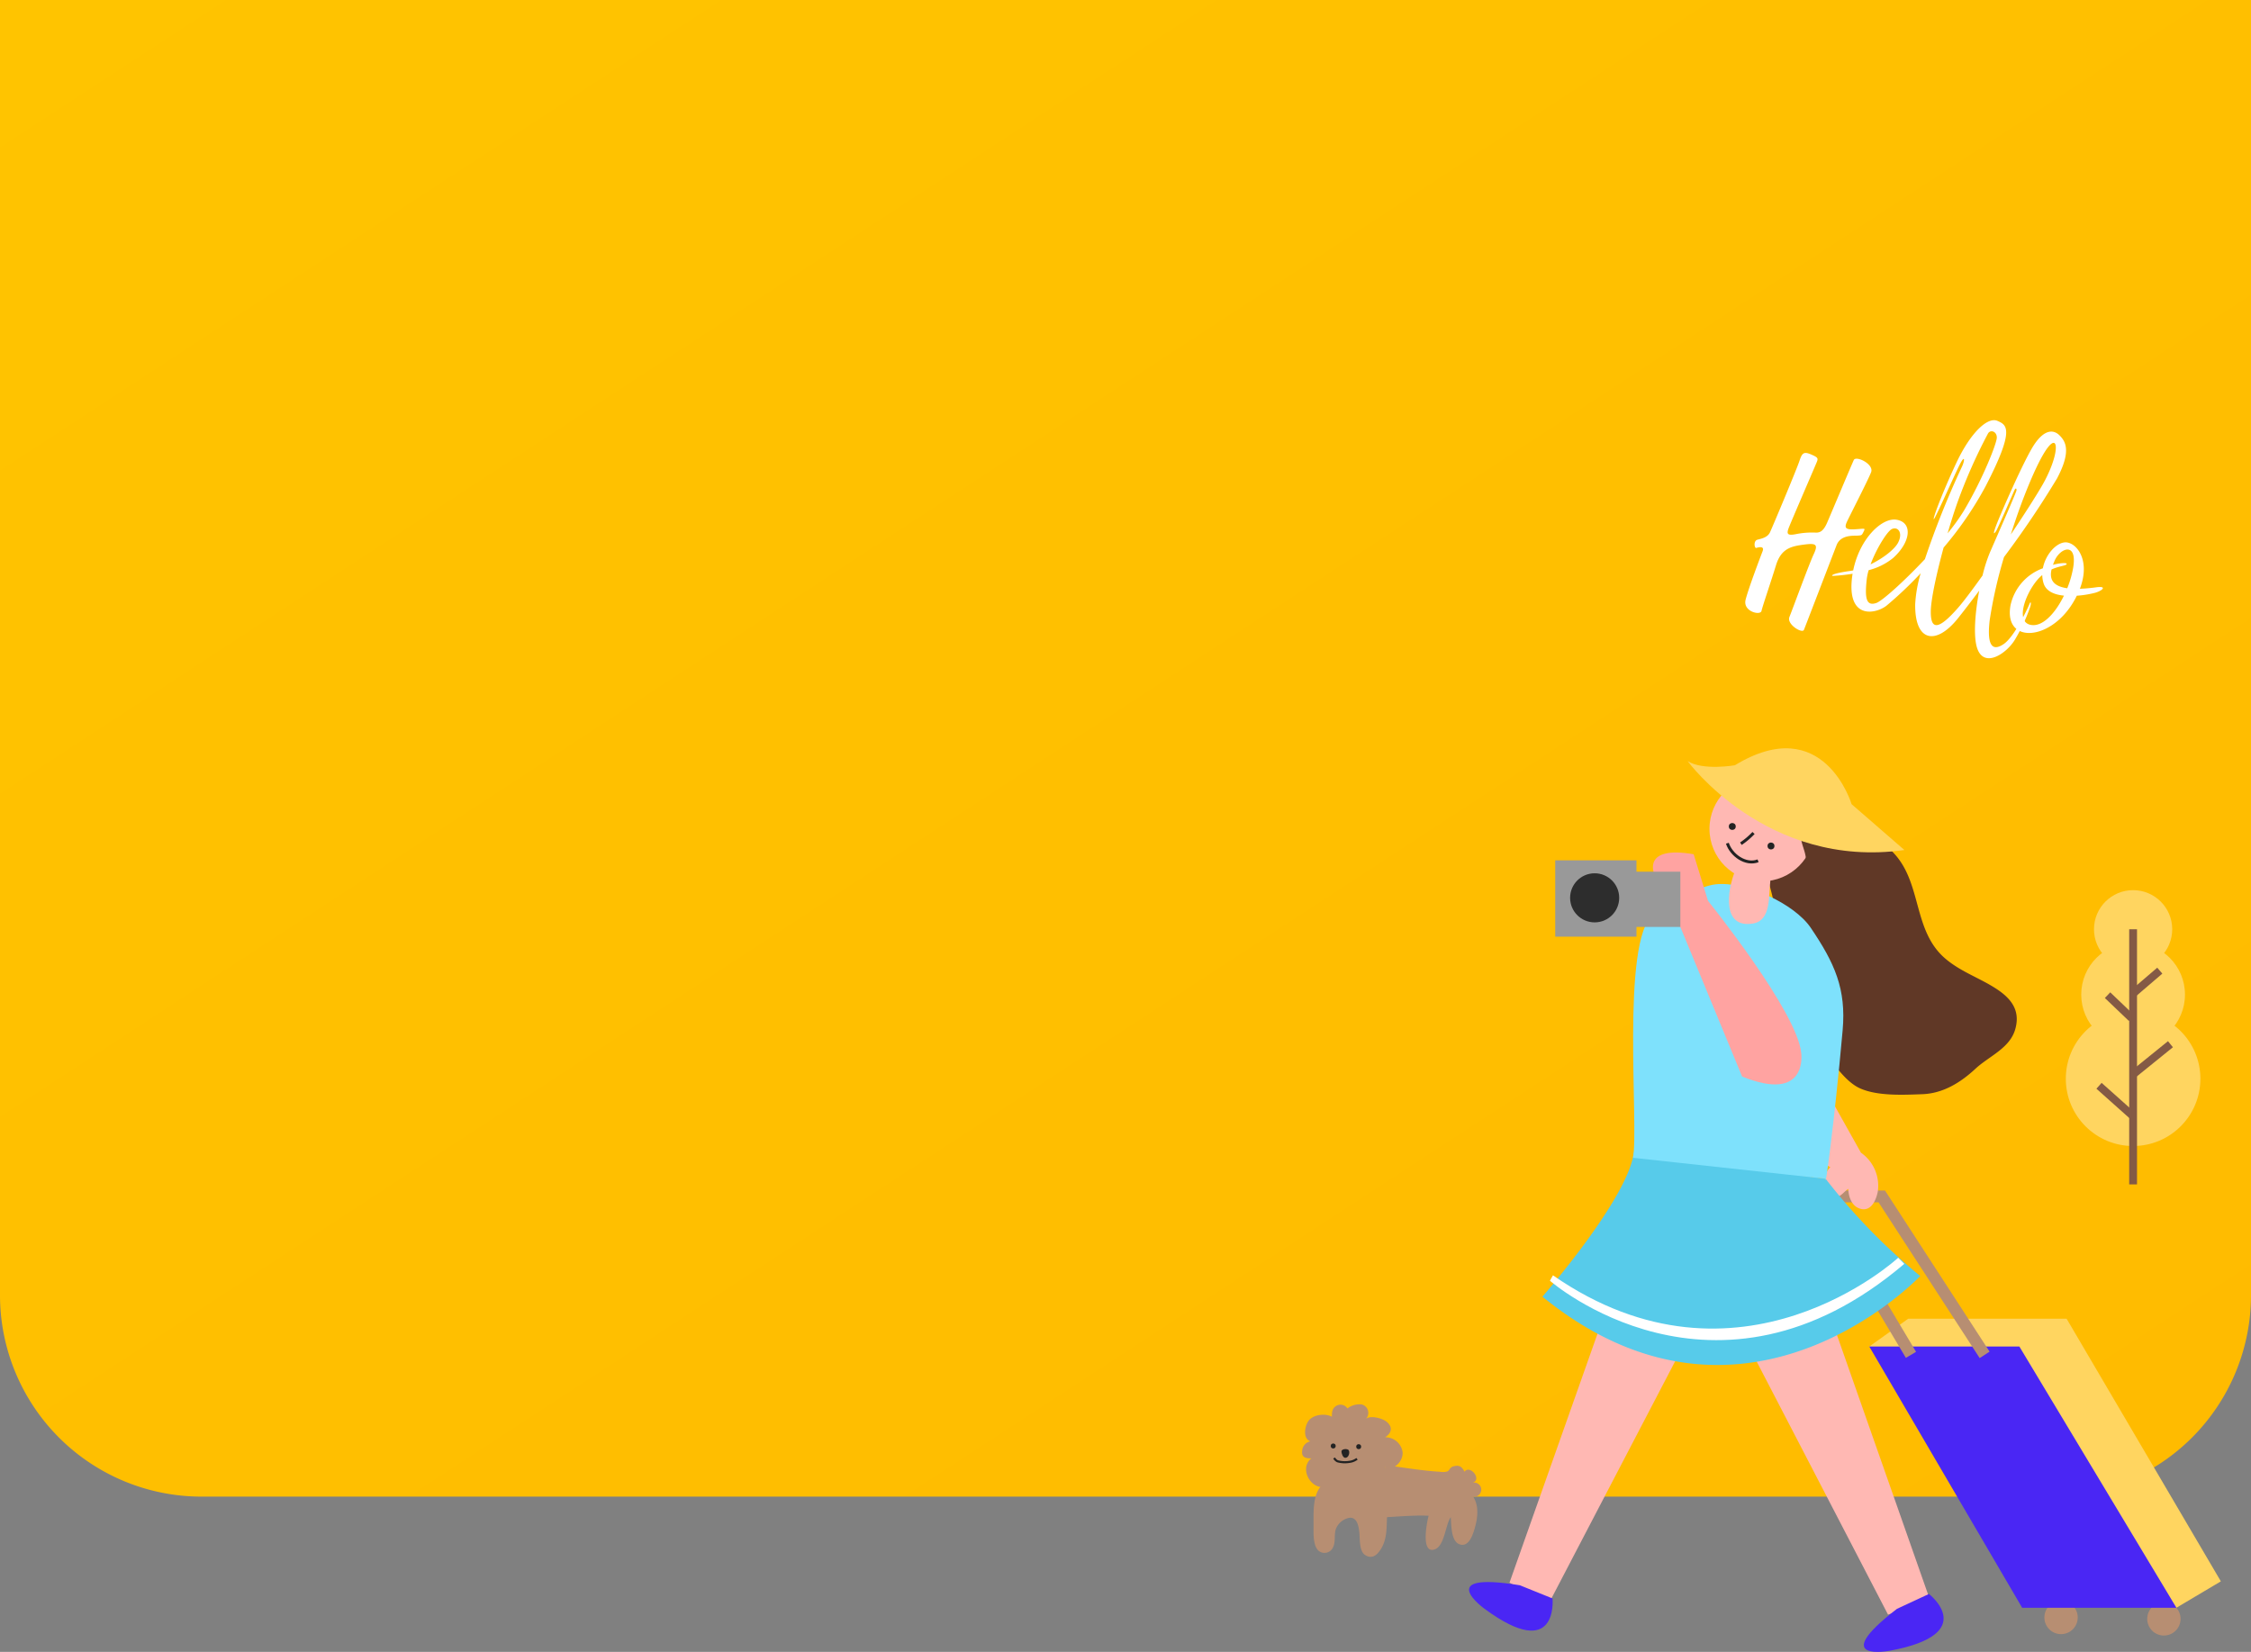 <svg xmlns="http://www.w3.org/2000/svg" xmlns:xlink="http://www.w3.org/1999/xlink" width="391" height="286.977" viewBox="0 0 391 286.977"><rect x="0" y="0" width="391" height="286.977" fill="#808080" stroke="none"/><defs><style>.a{fill:url(#a);}.b{fill:#fff;}.c{fill:#ffd560;}.d,.g,.m,.q{fill:none;stroke-miterlimit:10;}.d{stroke:#845a45;stroke-width:1.359px;}.e{fill:#b78e72;}.f{fill:#4A26F4;}.g{stroke:#b78e72;stroke-width:2.054px;}.h{fill:#ffb8b3;}.i{fill:#603826;}.j{fill:#57cbea;}.k{fill:#7ee1fc;}.l{fill:#232323;}.m,.q{stroke:#232323;}.m{stroke-width:0.514px;}.n{fill:#ffa3a1;}.o{fill:#999;}.p{fill:#2d2d2d;}.q{stroke-width:0.37px;}</style><linearGradient id="a" x2="0.961" y2="0.982" gradientUnits="objectBoundingBox"><stop offset="0" stop-color="#ffc400"/><stop offset="1" stop-color="#fb0"/></linearGradient></defs><path class="a" d="M0,0H391a0,0,0,0,1,0,0V225a35,35,0,0,1-35,35H35A35,35,0,0,1,0,225V0A0,0,0,0,1,0,0Z"/><g transform="translate(10.253 -128.177)"><path class="b" d="M310.661,236.773c-.568,1.169-.523,1.618,1.237,1.523s1.9-.286,1.57.381-.333.666-1.047.713-2.95-.19-3.664,1.666-5.376,13.988-5.662,14.7-3.045-.952-2.522-2.237,3.426-9.231,4.235-10.943.333-1.9-1.76-1.618-3.9.619-4.805,3.569-2.332,7.089-2.522,7.946-3.283.1-2.76-1.951,2.569-7.423,2.95-8.422-.762-.666-1.095-.571-.523-1.237.19-1.427,1.761-.381,2.188-1.285,4.663-10.991,5.139-12.466.857-1.57,2.141-1,1.094.666.618,1.808-4.33,10.039-4.663,10.944-.285,1.332,1.189,1.047a14.169,14.169,0,0,1,3.474-.286c.856.048,1.427-.333,2.046-1.76s4.235-10.04,4.615-10.848,3.569.714,3,2.141S311.517,235.012,310.661,236.773Z" transform="translate(0 -18.163)"/><path class="b" d="M385.987,224.951a162.678,162.678,0,0,0,9.218-13.669c2.521-4.758,1.475-6.423.428-7.47s-2.617-1.047-4.378,1.57-5.948,12.276-6.613,14.036-.381,1.522-.048,1.047,3.045-6.8,3.236-7.185.333-.238.333.048-2.95,6.994-4.615,10.8a26.714,26.714,0,0,0-1.291,4.032c-1.733,2.431-3.266,4.477-4.229,5.58-3.283,3.759-4.805,4.092-4.758.618.029-2.1,1.017-6.609,2.224-11.053a60.511,60.511,0,0,0,7.292-10.644c5.139-9.944,3.711-10.658,2.046-11.372s-4.616,1.951-7.137,7.327-4.139,9.8-3.9,9.754,3.569-7.66,4.52-9.516.856-.571.333.476a151.583,151.583,0,0,0-6.4,15.986c-3.645,3.873-7.407,7.26-8.443,7.615-1.808.619-2-.951-1.665-4.091a9.3,9.3,0,0,1,.339-1.611,11.036,11.036,0,0,0,4.228-2.1c3.093-2.76,3.474-6.186.618-6.661-2.561-.427-6.421,3.321-7.533,8.8-.187.038-.372.071-.556.1-3.426.476-3.275.878-2.951.856a32.376,32.376,0,0,0,3.4-.371c-.073.447-.13.9-.164,1.37-.476,6.519,4.187,5.614,6.042,4.187a66.768,66.768,0,0,0,5.955-5.65,23.159,23.159,0,0,0-.958,5.364c-.1,6.519,3.568,7.28,7.422,2.475.91-1.135,2.213-2.828,3.7-4.81-.734,3.863-1.058,8.054-.323,10.091,1.237,3.426,5.091.809,6.519-1.57a30.39,30.39,0,0,0,2.664-5.709c.238-.809.047-1-.143-.476s-2.569,5.662-4.473,6.946-2.95.381-2.426-4.139A79.6,79.6,0,0,1,385.987,224.951Zm-19.474-4.866c1.047-.476,1.951.618,1.094,2.332-.565,1.129-2.535,2.713-4.795,3.8C363.845,223.422,365.727,220.442,366.513,220.085Zm11.419-4.711a92.27,92.27,0,0,1,5.282-11.9c.476-.761,1.57-.285,1.522.761s-2.411,7.1-5.71,12.656a34.791,34.791,0,0,1-2.838,3.939C376.777,218.82,377.383,216.916,377.932,215.375Zm11.752-1.475c2.9-7.327,4.473-9.04,5.043-8.755s.285,2.807-1.618,6.471c-.841,1.619-3.242,5.392-5.943,9.423C387.956,218.556,388.813,216.1,389.685,213.9Z" transform="translate(-48.143 0)"/><path class="b" d="M500.566,297.951a27.981,27.981,0,0,1-2.841.255c1.976-5.164-.774-8.224-2.631-8.059-1.564.139-3.355,2.158-3.8,4.5a8.817,8.817,0,0,0-5.621,6.447c-1.19,6.613,6.709,6.281,10.8-.381.272-.444.51-.876.719-1.3a17.567,17.567,0,0,0,3.182-.511C501.708,298.522,502.488,297.689,500.566,297.951Zm-7.232-4.616c.951-2.236,3.949-3.33,3.235,1.142a17.2,17.2,0,0,1-1.04,3.639c-2.784-.389-3.061-1.847-2.725-3.271,1.476-.648,2.714-.652,2.623-.987-.048-.177-1.04-.162-2.377.187C493.14,293.8,493.238,293.56,493.334,293.336Zm-3.854,11.182c-3.068-.212-1.38-5.186.809-7.8a6.639,6.639,0,0,1,.9-.891,5.045,5.045,0,0,0,.239,1.462c.448,1.383,1.9,1.948,3.529,2.112C493.541,302.292,491.46,304.654,489.479,304.517Z" transform="translate(-146.7 -67.745)"/></g><g transform="translate(-373.293 -175.788)"><g transform="translate(732.126 330.43)"><circle class="c" cx="6.794" cy="6.794" r="6.794" transform="translate(4.894)"/><circle class="c" cx="9.011" cy="9.011" r="9.011" transform="translate(2.677 9.129)"/><circle class="c" cx="11.688" cy="11.688" r="11.688" transform="translate(0 21.074)"/><line class="d" y2="44.324" transform="translate(11.688 6.794)"/><line class="d" y1="3.889" x2="4.538" transform="translate(11.786 13.983)"/><line class="d" x1="4.167" y1="3.982" transform="translate(7.249 18.243)"/><line class="d" y1="5.093" x2="6.297" transform="translate(11.879 26.763)"/><line class="d" x1="6.019" y1="5.371" transform="translate(5.767 33.986)"/></g><g transform="translate(628.469 305.788)"><g transform="translate(60.347 77.856)"><circle class="e" cx="2.897" cy="2.897" r="2.897" transform="translate(57.45 70.484)"/><circle class="e" cx="2.897" cy="2.897" r="2.897" transform="translate(39.587 70.243)"/><path class="c" d="M704.265,416.027l6.759-4.828h27.518l26.794,45.622-7.724,4.586Z" transform="translate(-695.093 -389.957)"/><path class="f" d="M704.265,416.334h26.07l27.277,45.38H730.818Z" transform="translate(-695.093 -390.265)"/><path class="g" d="M723.716,416.122,705.853,388.6H694.508l16.414,27.518" transform="translate(-694.508 -388.604)"/></g><path class="h" d="M696.8,382.241c-1.247.927-1.49,4.5.268,5.1,1.338.457,1.921-.771,2.846-1.354.023,1.271.543,2.865,1.845,3.375,2.01.788,2.957-1.282,3.277-2.882a7.005,7.005,0,0,0-2.926-6.778L695,367l-2.509,12.543,4.312,2.7" transform="translate(-634.04 -309.454)"/><g transform="translate(0 3.842)"><path class="i" d="M677.28,313.685c1.9-4.028,8.735-4.1,12.35-3.594,7.458,1.035,12.6,9.088,17.335,14.218,4.915,5.328,3.213,13.553,9.026,18.369,2.706,2.242,5.831,3.252,8.7,5.119,2.658,1.726,4.216,3.794,3.325,7-.931,3.351-4.55,4.7-6.925,6.906-2.587,2.4-5.619,4.287-9.234,4.419-3.276.119-7.732.353-10.8-1.009-2.417-1.073-4.6-4.184-6.023-6.319-1.2-1.8-1.7-3.764-2.6-5.694-.88-1.879-2.165-3.548-3.032-5.433a31.147,31.147,0,0,1-2.513-7.1c-.4-2.262-.186-4.649-.642-6.865a49.791,49.791,0,0,0-1.881-6.924,43.9,43.9,0,0,0-2.619-5.527c-.693-1.29-1.879-2.549-2.184-3.988" transform="translate(-633.13 -309.875)"/><path class="h" d="M683.138,418.138l23.116,44.541,7.323-2.461-16.749-47.7Z" transform="translate(-633.48 -316.022)"/><path class="f" d="M714.57,462.058s8.962,6.924-6.752,9.856c0,0-11.009,2.143,1.2-7.275Z" transform="translate(-634.686 -318.989)"/><path class="h" d="M654.511,409.645l-16.724,47.314,6.8,3.665L667.971,415.8Z" transform="translate(-630.764 -315.85)"/><path class="f" d="M644.818,462.706s1.068,11.274-11.81,1.8c0,0-9.087-6.572,6.132-4.091Z" transform="translate(-630.317 -318.857)"/><path class="j" d="M693.07,385.046A104.28,104.28,0,0,0,709.5,401.94s-30.451,32.243-65.625,3.583c0,0,14.89-17.052,15.866-25.031Z" transform="translate(-631.129 -314.104)"/><path class="k" d="M694.072,382.074c-.155,2.287,1.476-9.26,2.95-25.781.643-7.205-1.38-11.683-5.552-17.842-2.835-4.185-11.333-8.1-16.5-7.534-2.865.312-8.689,3.362-10.854,5.181-5.673,4.765-2.449,36.882-3.508,42.328Z" transform="translate(-632.131 -311.132)"/><circle class="h" cx="9.119" cy="9.119" r="9.119" transform="translate(41.76 1.026)"/><path class="h" d="M685.537,330.058c-.352,2.683.185,6.949-3.013,7.491-5.292.895-4.64-5.374-3.079-9.268C681.217,327.481,683.793,328.124,685.537,330.058Z" transform="translate(-633.192 -310.957)"/><g transform="translate(44.87 9.136)"><circle class="l" cx="0.6" cy="0.6" r="0.6" transform="translate(0.253)"/><circle class="l" cx="0.6" cy="0.6" r="0.6" transform="translate(6.976 3.393)"/><path class="m" d="M682.738,321.435a12.94,12.94,0,0,1-2.192,1.861" transform="translate(-678.195 -319.703)"/><path class="m" d="M678.045,323.331c.659,2.044,3.158,3.885,5.332,3.051" transform="translate(-678.045 -319.817)"/></g><path class="b" d="M645.259,403.918s28.66,25.077,61.554-2.93l-1.059-1.059s-27.6,25.525-59.966,3.053Z" transform="translate(-631.212 -315.268)"/><path class="i" d="M677.844,312.828c2.012-2.9,6.282-2.632,9.2-1.633,1.865.638,3.907,1.234,5.233,2.893a14.065,14.065,0,0,1,3.052,6.281c.284,2.293-.105,4.722-1.919,6.284-1.523,1.311-1.6-.448-1.827-1.834-.174-1.045-.644-2.007-.8-3.048-.154-1.014-.266-2.041-.48-3.052a7.024,7.024,0,0,0-3.015-4.773c-2.788-1.82-7.192-.851-10.1.184" transform="translate(-633.124 -309.913)"/></g><g transform="translate(14.971 18.098)"><path class="n" d="M664.517,328.766s-2.18-4.982,6.851-3.425l2.491,8.1s15.57,19.307,16.193,26.469c0,0,1.246,8.72-10.276,4.048l-10.724-25.982-3.289-1.109Z" transform="translate(-647.322 -325.039)"/><rect class="o" width="10.159" height="9.595" transform="translate(21.73 12.932) rotate(-180)"/><rect class="o" width="14.11" height="13.264" transform="translate(14.11 14.626) rotate(-180)"/><circle class="p" cx="4.264" cy="4.264" r="4.264" transform="translate(2.581 3.614)"/></g><path class="c" d="M670.7,308.009s13.759,18.828,37.656,15.449l-9.173-7.966s-4.827-16.173-20.276-6.758C678.906,308.732,673.354,309.7,670.7,308.009Z" transform="translate(-632.735 -305.788)"/></g><g transform="translate(599.46 419.741)"><path class="e" d="M598.924,437.851c-1.526,1.689-1.334,4.7-1.339,6.893,0,1.232-.139,3.528.908,4.421a1.616,1.616,0,0,0,2.463-.609c.523-.993.131-2.266.548-3.311a3.127,3.127,0,0,1,2.366-1.848c1.3-.056,1.546,1.464,1.666,2.537.118,1.05-.054,3.277,1.016,3.948,1.351.849,2.272-.229,2.861-1.266.934-1.649.854-3.491.934-5.322,2.356-.129,4.879-.351,7.227-.243-.274.973-1.385,6.437.894,5.893,1.912-.456,1.981-4.324,2.953-5.645.1,1.213,0,4.132,1.486,4.7,1.531.58,2.246-1.369,2.587-2.478.593-1.93.9-4.079-.176-5.783a1.231,1.231,0,1,0-.088-2.425c1.669-.544-.435-3.179-1.425-1.919-.454-.863-.923-1.223-1.955-.914-.649.194-.582.652-1.029.873a3.03,3.03,0,0,1-1.3.055c-2.807-.167-5.7-.632-8.478-1.017" transform="translate(-595.587 -423.681)"/><path class="e" d="M601.265,425.656c-1.026-1.214-3.586-1.034-4.58.1-.728.833-1.2,3.18.223,3.684a1.783,1.783,0,0,0-1.418,1.567c-.193,1.205.561,1.4,1.578,1.4-2.506,2.014.672,6.61,3.442,4.4.2,2.082,4.745,3.235,5.108.767.8,1.478,2.783.141,3.6-.6a2.977,2.977,0,0,0,.658-3.039c1.579.708,3.218-1.139,3.04-2.65a3,3,0,0,0-3.031-2.546c1.13-.725,1.405-1.764.246-2.717-.718-.592-2.885-1.176-3.618-.436a1.51,1.51,0,0,0-.731-2.559,3.471,3.471,0,0,0-2.441.7,1.426,1.426,0,0,0-2.049-.37c-.671.459-.657,1.2-.644,1.933C600.646,425.23,600.647,425.168,601.265,425.656Z" transform="translate(-595.46 -423)"/><circle class="l" cx="0.432" cy="0.432" r="0.432" transform="translate(4.983 6.819)"/><circle class="l" cx="0.432" cy="0.432" r="0.432" transform="translate(9.404 6.937)"/><path class="l" d="M602.748,431.674c.007-.446,1.1-.519,1.272-.162.215.436-.042,1.284-.606,1.293C603.012,432.812,602.726,432.064,602.748,431.674Z" transform="translate(-595.896 -423.496)"/><path class="q" d="M601.392,432.932a1.31,1.31,0,0,0,.577.566,4.768,4.768,0,0,0,2.06.108,2.685,2.685,0,0,0,1.332-.529" transform="translate(-595.815 -423.595)"/></g></g></svg>